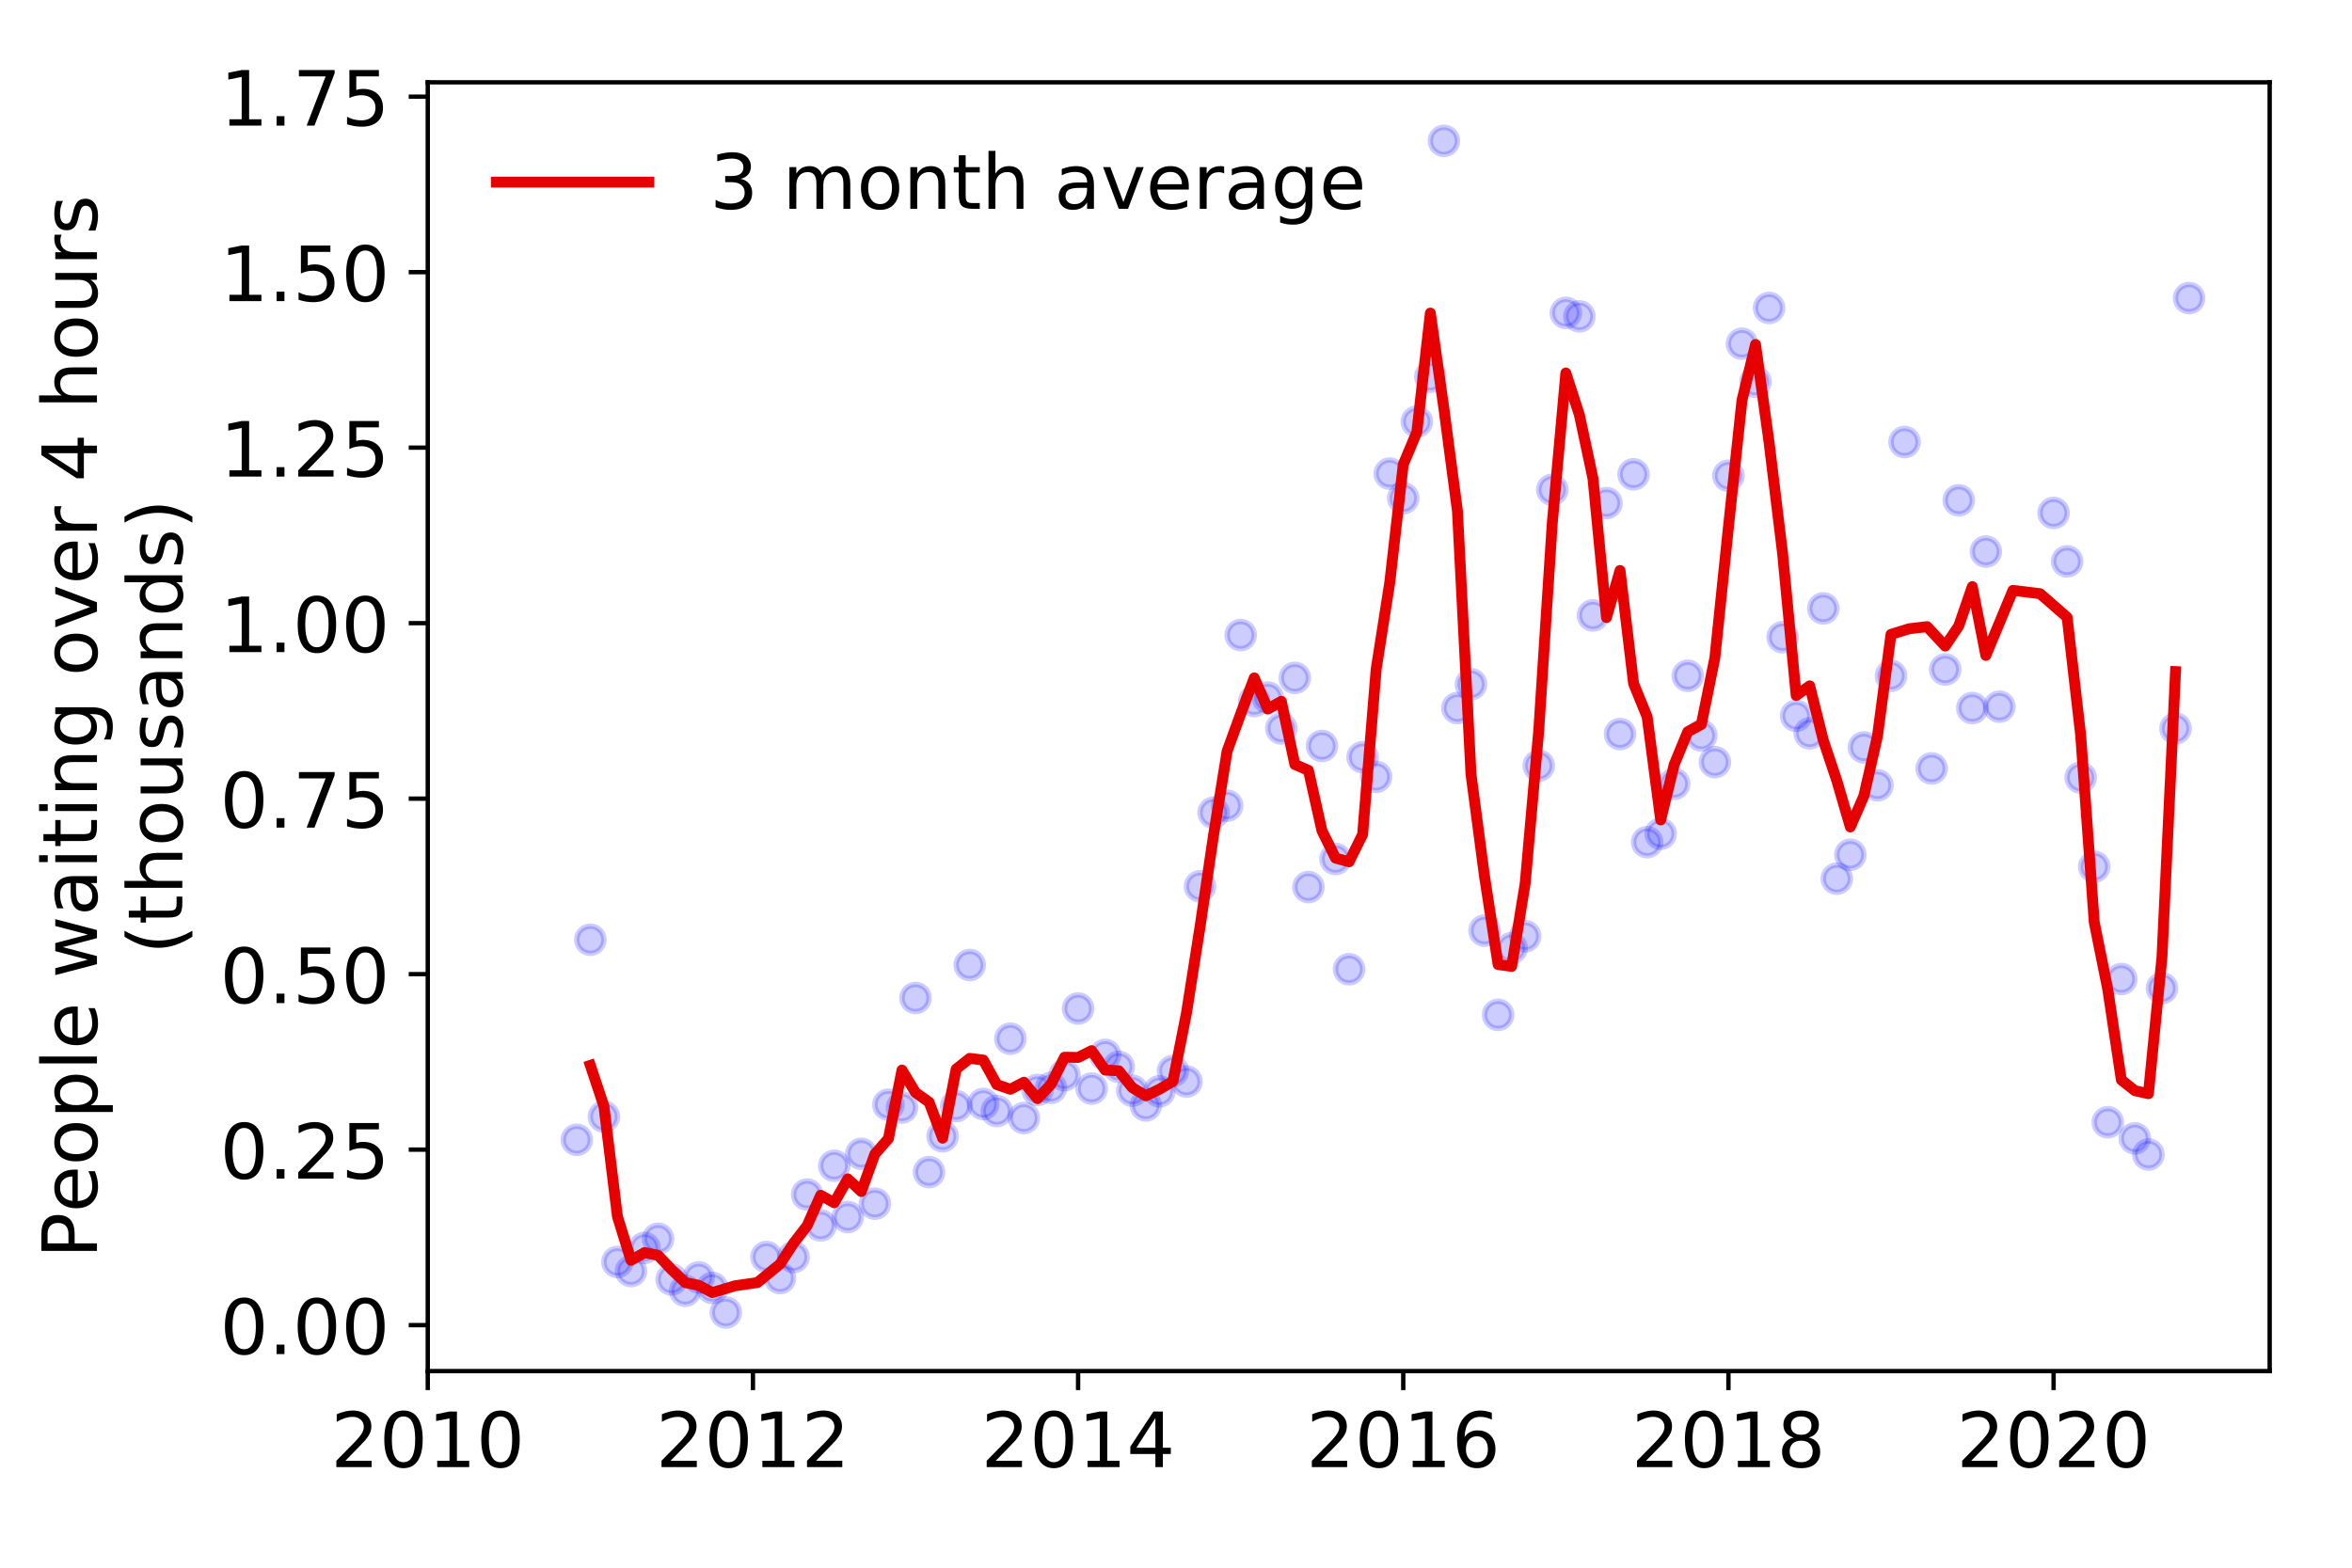 <?xml version="1.0" encoding="utf-8" standalone="no"?>
<!DOCTYPE svg PUBLIC "-//W3C//DTD SVG 1.1//EN"
  "http://www.w3.org/Graphics/SVG/1.1/DTD/svg11.dtd">
<!-- Created with matplotlib (https://matplotlib.org/) -->
<svg height="288pt" version="1.1" viewBox="0 0 432 288" width="432pt" xmlns="http://www.w3.org/2000/svg" xmlns:xlink="http://www.w3.org/1999/xlink">
 <defs>
  <style type="text/css">
*{stroke-linecap:butt;stroke-linejoin:round;}
  </style>
 </defs>
 <g id="figure_1">
  <g id="patch_1">
   <path d="M 0 288 
L 432 288 
L 432 0 
L 0 0 
z
" style="fill:#ffffff;"/>
  </g>
  <g id="axes_1">
   <g id="patch_2">
    <path d="M 78.57 251.88 
L 416.88 251.88 
L 416.88 15.12 
L 78.57 15.12 
z
" style="fill:#ffffff;"/>
   </g>
   <g id="matplotlib.axis_1">
    <g id="xtick_1">
     <g id="line2d_1">
      <defs>
       <path d="M 0 0 
L 0 3.5 
" id="md97cb6e4c5" style="stroke:#000000;stroke-width:0.8;"/>
      </defs>
      <g>
       <use style="stroke:#000000;stroke-width:0.8;" x="78.57" xlink:href="#md97cb6e4c5" y="251.88"/>
      </g>
     </g>
     <g id="text_1">
      <!-- 2010 -->
      <defs>
       <path d="M 19.188 8.297 
L 53.609 8.297 
L 53.609 0 
L 7.328 0 
L 7.328 8.297 
Q 12.938 14.109 22.625 23.891 
Q 32.328 33.688 34.812 36.531 
Q 39.547 41.844 41.422 45.531 
Q 43.312 49.219 43.312 52.781 
Q 43.312 58.594 39.234 62.25 
Q 35.156 65.922 28.609 65.922 
Q 23.969 65.922 18.812 64.312 
Q 13.672 62.703 7.812 59.422 
L 7.812 69.391 
Q 13.766 71.781 18.938 73 
Q 24.125 74.219 28.422 74.219 
Q 39.75 74.219 46.484 68.547 
Q 53.219 62.891 53.219 53.422 
Q 53.219 48.922 51.531 44.891 
Q 49.859 40.875 45.406 35.406 
Q 44.188 33.984 37.641 27.219 
Q 31.109 20.453 19.188 8.297 
z
" id="DejaVuSans-50"/>
       <path d="M 31.781 66.406 
Q 24.172 66.406 20.328 58.906 
Q 16.5 51.422 16.5 36.375 
Q 16.5 21.391 20.328 13.891 
Q 24.172 6.391 31.781 6.391 
Q 39.453 6.391 43.281 13.891 
Q 47.125 21.391 47.125 36.375 
Q 47.125 51.422 43.281 58.906 
Q 39.453 66.406 31.781 66.406 
z
M 31.781 74.219 
Q 44.047 74.219 50.516 64.516 
Q 56.984 54.828 56.984 36.375 
Q 56.984 17.969 50.516 8.266 
Q 44.047 -1.422 31.781 -1.422 
Q 19.531 -1.422 13.062 8.266 
Q 6.594 17.969 6.594 36.375 
Q 6.594 54.828 13.062 64.516 
Q 19.531 74.219 31.781 74.219 
z
" id="DejaVuSans-48"/>
       <path d="M 12.406 8.297 
L 28.516 8.297 
L 28.516 63.922 
L 10.984 60.406 
L 10.984 69.391 
L 28.422 72.906 
L 38.281 72.906 
L 38.281 8.297 
L 54.391 8.297 
L 54.391 0 
L 12.406 0 
z
" id="DejaVuSans-49"/>
      </defs>
      <g transform="translate(60.755 269.518)scale(0.14 -0.14)">
       <use xlink:href="#DejaVuSans-50"/>
       <use x="63.623" xlink:href="#DejaVuSans-48"/>
       <use x="127.246" xlink:href="#DejaVuSans-49"/>
       <use x="190.869" xlink:href="#DejaVuSans-48"/>
      </g>
     </g>
    </g>
    <g id="xtick_2">
     <g id="line2d_2">
      <g>
       <use style="stroke:#000000;stroke-width:0.8;" x="138.294" xlink:href="#md97cb6e4c5" y="251.88"/>
      </g>
     </g>
     <g id="text_2">
      <!-- 2012 -->
      <g transform="translate(120.479 269.518)scale(0.14 -0.14)">
       <use xlink:href="#DejaVuSans-50"/>
       <use x="63.623" xlink:href="#DejaVuSans-48"/>
       <use x="127.246" xlink:href="#DejaVuSans-49"/>
       <use x="190.869" xlink:href="#DejaVuSans-50"/>
      </g>
     </g>
    </g>
    <g id="xtick_3">
     <g id="line2d_3">
      <g>
       <use style="stroke:#000000;stroke-width:0.8;" x="198.017" xlink:href="#md97cb6e4c5" y="251.88"/>
      </g>
     </g>
     <g id="text_3">
      <!-- 2014 -->
      <defs>
       <path d="M 37.797 64.312 
L 12.891 25.391 
L 37.797 25.391 
z
M 35.203 72.906 
L 47.609 72.906 
L 47.609 25.391 
L 58.016 25.391 
L 58.016 17.188 
L 47.609 17.188 
L 47.609 0 
L 37.797 0 
L 37.797 17.188 
L 4.891 17.188 
L 4.891 26.703 
z
" id="DejaVuSans-52"/>
      </defs>
      <g transform="translate(180.202 269.518)scale(0.14 -0.14)">
       <use xlink:href="#DejaVuSans-50"/>
       <use x="63.623" xlink:href="#DejaVuSans-48"/>
       <use x="127.246" xlink:href="#DejaVuSans-49"/>
       <use x="190.869" xlink:href="#DejaVuSans-52"/>
      </g>
     </g>
    </g>
    <g id="xtick_4">
     <g id="line2d_4">
      <g>
       <use style="stroke:#000000;stroke-width:0.8;" x="257.741" xlink:href="#md97cb6e4c5" y="251.88"/>
      </g>
     </g>
     <g id="text_4">
      <!-- 2016 -->
      <defs>
       <path d="M 33.016 40.375 
Q 26.375 40.375 22.484 35.828 
Q 18.609 31.297 18.609 23.391 
Q 18.609 15.531 22.484 10.953 
Q 26.375 6.391 33.016 6.391 
Q 39.656 6.391 43.531 10.953 
Q 47.406 15.531 47.406 23.391 
Q 47.406 31.297 43.531 35.828 
Q 39.656 40.375 33.016 40.375 
z
M 52.594 71.297 
L 52.594 62.312 
Q 48.875 64.062 45.094 64.984 
Q 41.312 65.922 37.594 65.922 
Q 27.828 65.922 22.672 59.328 
Q 17.531 52.734 16.797 39.406 
Q 19.672 43.656 24.016 45.922 
Q 28.375 48.188 33.594 48.188 
Q 44.578 48.188 50.953 41.516 
Q 57.328 34.859 57.328 23.391 
Q 57.328 12.156 50.688 5.359 
Q 44.047 -1.422 33.016 -1.422 
Q 20.359 -1.422 13.672 8.266 
Q 6.984 17.969 6.984 36.375 
Q 6.984 53.656 15.188 63.938 
Q 23.391 74.219 37.203 74.219 
Q 40.922 74.219 44.703 73.484 
Q 48.484 72.75 52.594 71.297 
z
" id="DejaVuSans-54"/>
      </defs>
      <g transform="translate(239.926 269.518)scale(0.14 -0.14)">
       <use xlink:href="#DejaVuSans-50"/>
       <use x="63.623" xlink:href="#DejaVuSans-48"/>
       <use x="127.246" xlink:href="#DejaVuSans-49"/>
       <use x="190.869" xlink:href="#DejaVuSans-54"/>
      </g>
     </g>
    </g>
    <g id="xtick_5">
     <g id="line2d_5">
      <g>
       <use style="stroke:#000000;stroke-width:0.8;" x="317.465" xlink:href="#md97cb6e4c5" y="251.88"/>
      </g>
     </g>
     <g id="text_5">
      <!-- 2018 -->
      <defs>
       <path d="M 31.781 34.625 
Q 24.75 34.625 20.719 30.859 
Q 16.703 27.094 16.703 20.516 
Q 16.703 13.922 20.719 10.156 
Q 24.75 6.391 31.781 6.391 
Q 38.812 6.391 42.859 10.172 
Q 46.922 13.969 46.922 20.516 
Q 46.922 27.094 42.891 30.859 
Q 38.875 34.625 31.781 34.625 
z
M 21.922 38.812 
Q 15.578 40.375 12.031 44.719 
Q 8.5 49.078 8.5 55.328 
Q 8.5 64.062 14.719 69.141 
Q 20.953 74.219 31.781 74.219 
Q 42.672 74.219 48.875 69.141 
Q 55.078 64.062 55.078 55.328 
Q 55.078 49.078 51.531 44.719 
Q 48 40.375 41.703 38.812 
Q 48.828 37.156 52.797 32.312 
Q 56.781 27.484 56.781 20.516 
Q 56.781 9.906 50.312 4.234 
Q 43.844 -1.422 31.781 -1.422 
Q 19.734 -1.422 13.25 4.234 
Q 6.781 9.906 6.781 20.516 
Q 6.781 27.484 10.781 32.312 
Q 14.797 37.156 21.922 38.812 
z
M 18.312 54.391 
Q 18.312 48.734 21.844 45.562 
Q 25.391 42.391 31.781 42.391 
Q 38.141 42.391 41.719 45.562 
Q 45.312 48.734 45.312 54.391 
Q 45.312 60.062 41.719 63.234 
Q 38.141 66.406 31.781 66.406 
Q 25.391 66.406 21.844 63.234 
Q 18.312 60.062 18.312 54.391 
z
" id="DejaVuSans-56"/>
      </defs>
      <g transform="translate(299.65 269.518)scale(0.14 -0.14)">
       <use xlink:href="#DejaVuSans-50"/>
       <use x="63.623" xlink:href="#DejaVuSans-48"/>
       <use x="127.246" xlink:href="#DejaVuSans-49"/>
       <use x="190.869" xlink:href="#DejaVuSans-56"/>
      </g>
     </g>
    </g>
    <g id="xtick_6">
     <g id="line2d_6">
      <g>
       <use style="stroke:#000000;stroke-width:0.8;" x="377.189" xlink:href="#md97cb6e4c5" y="251.88"/>
      </g>
     </g>
     <g id="text_6">
      <!-- 2020 -->
      <g transform="translate(359.374 269.518)scale(0.14 -0.14)">
       <use xlink:href="#DejaVuSans-50"/>
       <use x="63.623" xlink:href="#DejaVuSans-48"/>
       <use x="127.246" xlink:href="#DejaVuSans-50"/>
       <use x="190.869" xlink:href="#DejaVuSans-48"/>
      </g>
     </g>
    </g>
   </g>
   <g id="matplotlib.axis_2">
    <g id="ytick_1">
     <g id="line2d_7">
      <defs>
       <path d="M 0 0 
L -3.5 0 
" id="m8f4e7c58df" style="stroke:#000000;stroke-width:0.8;"/>
      </defs>
      <g>
       <use style="stroke:#000000;stroke-width:0.8;" x="78.57" xlink:href="#m8f4e7c58df" y="243.439"/>
      </g>
     </g>
     <g id="text_7">
      <!-- 0.00 -->
      <defs>
       <path d="M 10.688 12.406 
L 21 12.406 
L 21 0 
L 10.688 0 
z
" id="DejaVuSans-46"/>
      </defs>
      <g transform="translate(40.398 248.758)scale(0.14 -0.14)">
       <use xlink:href="#DejaVuSans-48"/>
       <use x="63.623" xlink:href="#DejaVuSans-46"/>
       <use x="95.41" xlink:href="#DejaVuSans-48"/>
       <use x="159.033" xlink:href="#DejaVuSans-48"/>
      </g>
     </g>
    </g>
    <g id="ytick_2">
     <g id="line2d_8">
      <g>
       <use style="stroke:#000000;stroke-width:0.8;" x="78.57" xlink:href="#m8f4e7c58df" y="211.199"/>
      </g>
     </g>
     <g id="text_8">
      <!-- 0.25 -->
      <defs>
       <path d="M 10.797 72.906 
L 49.516 72.906 
L 49.516 64.594 
L 19.828 64.594 
L 19.828 46.734 
Q 21.969 47.469 24.109 47.828 
Q 26.266 48.188 28.422 48.188 
Q 40.625 48.188 47.75 41.5 
Q 54.891 34.812 54.891 23.391 
Q 54.891 11.625 47.562 5.094 
Q 40.234 -1.422 26.906 -1.422 
Q 22.312 -1.422 17.547 -0.641 
Q 12.797 0.141 7.719 1.703 
L 7.719 11.625 
Q 12.109 9.234 16.797 8.062 
Q 21.484 6.891 26.703 6.891 
Q 35.156 6.891 40.078 11.328 
Q 45.016 15.766 45.016 23.391 
Q 45.016 31 40.078 35.438 
Q 35.156 39.891 26.703 39.891 
Q 22.75 39.891 18.812 39.016 
Q 14.891 38.141 10.797 36.281 
z
" id="DejaVuSans-53"/>
      </defs>
      <g transform="translate(40.398 216.518)scale(0.14 -0.14)">
       <use xlink:href="#DejaVuSans-48"/>
       <use x="63.623" xlink:href="#DejaVuSans-46"/>
       <use x="95.41" xlink:href="#DejaVuSans-50"/>
       <use x="159.033" xlink:href="#DejaVuSans-53"/>
      </g>
     </g>
    </g>
    <g id="ytick_3">
     <g id="line2d_9">
      <g>
       <use style="stroke:#000000;stroke-width:0.8;" x="78.57" xlink:href="#m8f4e7c58df" y="178.959"/>
      </g>
     </g>
     <g id="text_9">
      <!-- 0.50 -->
      <g transform="translate(40.398 184.278)scale(0.14 -0.14)">
       <use xlink:href="#DejaVuSans-48"/>
       <use x="63.623" xlink:href="#DejaVuSans-46"/>
       <use x="95.41" xlink:href="#DejaVuSans-53"/>
       <use x="159.033" xlink:href="#DejaVuSans-48"/>
      </g>
     </g>
    </g>
    <g id="ytick_4">
     <g id="line2d_10">
      <g>
       <use style="stroke:#000000;stroke-width:0.8;" x="78.57" xlink:href="#m8f4e7c58df" y="146.719"/>
      </g>
     </g>
     <g id="text_10">
      <!-- 0.75 -->
      <defs>
       <path d="M 8.203 72.906 
L 55.078 72.906 
L 55.078 68.703 
L 28.609 0 
L 18.312 0 
L 43.219 64.594 
L 8.203 64.594 
z
" id="DejaVuSans-55"/>
      </defs>
      <g transform="translate(40.398 152.037)scale(0.14 -0.14)">
       <use xlink:href="#DejaVuSans-48"/>
       <use x="63.623" xlink:href="#DejaVuSans-46"/>
       <use x="95.41" xlink:href="#DejaVuSans-55"/>
       <use x="159.033" xlink:href="#DejaVuSans-53"/>
      </g>
     </g>
    </g>
    <g id="ytick_5">
     <g id="line2d_11">
      <g>
       <use style="stroke:#000000;stroke-width:0.8;" x="78.57" xlink:href="#m8f4e7c58df" y="114.478"/>
      </g>
     </g>
     <g id="text_11">
      <!-- 1.00 -->
      <g transform="translate(40.398 119.797)scale(0.14 -0.14)">
       <use xlink:href="#DejaVuSans-49"/>
       <use x="63.623" xlink:href="#DejaVuSans-46"/>
       <use x="95.41" xlink:href="#DejaVuSans-48"/>
       <use x="159.033" xlink:href="#DejaVuSans-48"/>
      </g>
     </g>
    </g>
    <g id="ytick_6">
     <g id="line2d_12">
      <g>
       <use style="stroke:#000000;stroke-width:0.8;" x="78.57" xlink:href="#m8f4e7c58df" y="82.238"/>
      </g>
     </g>
     <g id="text_12">
      <!-- 1.25 -->
      <g transform="translate(40.398 87.557)scale(0.14 -0.14)">
       <use xlink:href="#DejaVuSans-49"/>
       <use x="63.623" xlink:href="#DejaVuSans-46"/>
       <use x="95.41" xlink:href="#DejaVuSans-50"/>
       <use x="159.033" xlink:href="#DejaVuSans-53"/>
      </g>
     </g>
    </g>
    <g id="ytick_7">
     <g id="line2d_13">
      <g>
       <use style="stroke:#000000;stroke-width:0.8;" x="78.57" xlink:href="#m8f4e7c58df" y="49.998"/>
      </g>
     </g>
     <g id="text_13">
      <!-- 1.50 -->
      <g transform="translate(40.398 55.316)scale(0.14 -0.14)">
       <use xlink:href="#DejaVuSans-49"/>
       <use x="63.623" xlink:href="#DejaVuSans-46"/>
       <use x="95.41" xlink:href="#DejaVuSans-53"/>
       <use x="159.033" xlink:href="#DejaVuSans-48"/>
      </g>
     </g>
    </g>
    <g id="ytick_8">
     <g id="line2d_14">
      <g>
       <use style="stroke:#000000;stroke-width:0.8;" x="78.57" xlink:href="#m8f4e7c58df" y="17.757"/>
      </g>
     </g>
     <g id="text_14">
      <!-- 1.75 -->
      <g transform="translate(40.398 23.076)scale(0.14 -0.14)">
       <use xlink:href="#DejaVuSans-49"/>
       <use x="63.623" xlink:href="#DejaVuSans-46"/>
       <use x="95.41" xlink:href="#DejaVuSans-55"/>
       <use x="159.033" xlink:href="#DejaVuSans-53"/>
      </g>
     </g>
    </g>
    <g id="text_15">
     <!-- People waiting over 4 hours -->
     <defs>
      <path d="M 19.672 64.797 
L 19.672 37.406 
L 32.078 37.406 
Q 38.969 37.406 42.719 40.969 
Q 46.484 44.531 46.484 51.125 
Q 46.484 57.672 42.719 61.234 
Q 38.969 64.797 32.078 64.797 
z
M 9.812 72.906 
L 32.078 72.906 
Q 44.344 72.906 50.609 67.359 
Q 56.891 61.812 56.891 51.125 
Q 56.891 40.328 50.609 34.812 
Q 44.344 29.297 32.078 29.297 
L 19.672 29.297 
L 19.672 0 
L 9.812 0 
z
" id="DejaVuSans-80"/>
      <path d="M 56.203 29.594 
L 56.203 25.203 
L 14.891 25.203 
Q 15.484 15.922 20.484 11.062 
Q 25.484 6.203 34.422 6.203 
Q 39.594 6.203 44.453 7.469 
Q 49.312 8.734 54.109 11.281 
L 54.109 2.781 
Q 49.266 0.734 44.188 -0.344 
Q 39.109 -1.422 33.891 -1.422 
Q 20.797 -1.422 13.156 6.188 
Q 5.516 13.812 5.516 26.812 
Q 5.516 40.234 12.766 48.109 
Q 20.016 56 32.328 56 
Q 43.359 56 49.781 48.891 
Q 56.203 41.797 56.203 29.594 
z
M 47.219 32.234 
Q 47.125 39.594 43.094 43.984 
Q 39.062 48.391 32.422 48.391 
Q 24.906 48.391 20.391 44.141 
Q 15.875 39.891 15.188 32.172 
z
" id="DejaVuSans-101"/>
      <path d="M 30.609 48.391 
Q 23.391 48.391 19.188 42.75 
Q 14.984 37.109 14.984 27.297 
Q 14.984 17.484 19.156 11.844 
Q 23.344 6.203 30.609 6.203 
Q 37.797 6.203 41.984 11.859 
Q 46.188 17.531 46.188 27.297 
Q 46.188 37.016 41.984 42.703 
Q 37.797 48.391 30.609 48.391 
z
M 30.609 56 
Q 42.328 56 49.016 48.375 
Q 55.719 40.766 55.719 27.297 
Q 55.719 13.875 49.016 6.219 
Q 42.328 -1.422 30.609 -1.422 
Q 18.844 -1.422 12.172 6.219 
Q 5.516 13.875 5.516 27.297 
Q 5.516 40.766 12.172 48.375 
Q 18.844 56 30.609 56 
z
" id="DejaVuSans-111"/>
      <path d="M 18.109 8.203 
L 18.109 -20.797 
L 9.078 -20.797 
L 9.078 54.688 
L 18.109 54.688 
L 18.109 46.391 
Q 20.953 51.266 25.266 53.625 
Q 29.594 56 35.594 56 
Q 45.562 56 51.781 48.094 
Q 58.016 40.188 58.016 27.297 
Q 58.016 14.406 51.781 6.484 
Q 45.562 -1.422 35.594 -1.422 
Q 29.594 -1.422 25.266 0.953 
Q 20.953 3.328 18.109 8.203 
z
M 48.688 27.297 
Q 48.688 37.203 44.609 42.844 
Q 40.531 48.484 33.406 48.484 
Q 26.266 48.484 22.188 42.844 
Q 18.109 37.203 18.109 27.297 
Q 18.109 17.391 22.188 11.75 
Q 26.266 6.109 33.406 6.109 
Q 40.531 6.109 44.609 11.75 
Q 48.688 17.391 48.688 27.297 
z
" id="DejaVuSans-112"/>
      <path d="M 9.422 75.984 
L 18.406 75.984 
L 18.406 0 
L 9.422 0 
z
" id="DejaVuSans-108"/>
      <path id="DejaVuSans-32"/>
      <path d="M 4.203 54.688 
L 13.188 54.688 
L 24.422 12.016 
L 35.594 54.688 
L 46.188 54.688 
L 57.422 12.016 
L 68.609 54.688 
L 77.594 54.688 
L 63.281 0 
L 52.688 0 
L 40.922 44.828 
L 29.109 0 
L 18.5 0 
z
" id="DejaVuSans-119"/>
      <path d="M 34.281 27.484 
Q 23.391 27.484 19.188 25 
Q 14.984 22.516 14.984 16.5 
Q 14.984 11.719 18.141 8.906 
Q 21.297 6.109 26.703 6.109 
Q 34.188 6.109 38.703 11.406 
Q 43.219 16.703 43.219 25.484 
L 43.219 27.484 
z
M 52.203 31.203 
L 52.203 0 
L 43.219 0 
L 43.219 8.297 
Q 40.141 3.328 35.547 0.953 
Q 30.953 -1.422 24.312 -1.422 
Q 15.922 -1.422 10.953 3.297 
Q 6 8.016 6 15.922 
Q 6 25.141 12.172 29.828 
Q 18.359 34.516 30.609 34.516 
L 43.219 34.516 
L 43.219 35.406 
Q 43.219 41.609 39.141 45 
Q 35.062 48.391 27.688 48.391 
Q 23 48.391 18.547 47.266 
Q 14.109 46.141 10.016 43.891 
L 10.016 52.203 
Q 14.938 54.109 19.578 55.047 
Q 24.219 56 28.609 56 
Q 40.484 56 46.344 49.844 
Q 52.203 43.703 52.203 31.203 
z
" id="DejaVuSans-97"/>
      <path d="M 9.422 54.688 
L 18.406 54.688 
L 18.406 0 
L 9.422 0 
z
M 9.422 75.984 
L 18.406 75.984 
L 18.406 64.594 
L 9.422 64.594 
z
" id="DejaVuSans-105"/>
      <path d="M 18.312 70.219 
L 18.312 54.688 
L 36.812 54.688 
L 36.812 47.703 
L 18.312 47.703 
L 18.312 18.016 
Q 18.312 11.328 20.141 9.422 
Q 21.969 7.516 27.594 7.516 
L 36.812 7.516 
L 36.812 0 
L 27.594 0 
Q 17.188 0 13.234 3.875 
Q 9.281 7.766 9.281 18.016 
L 9.281 47.703 
L 2.688 47.703 
L 2.688 54.688 
L 9.281 54.688 
L 9.281 70.219 
z
" id="DejaVuSans-116"/>
      <path d="M 54.891 33.016 
L 54.891 0 
L 45.906 0 
L 45.906 32.719 
Q 45.906 40.484 42.875 44.328 
Q 39.844 48.188 33.797 48.188 
Q 26.516 48.188 22.312 43.547 
Q 18.109 38.922 18.109 30.906 
L 18.109 0 
L 9.078 0 
L 9.078 54.688 
L 18.109 54.688 
L 18.109 46.188 
Q 21.344 51.125 25.703 53.562 
Q 30.078 56 35.797 56 
Q 45.219 56 50.047 50.172 
Q 54.891 44.344 54.891 33.016 
z
" id="DejaVuSans-110"/>
      <path d="M 45.406 27.984 
Q 45.406 37.75 41.375 43.109 
Q 37.359 48.484 30.078 48.484 
Q 22.859 48.484 18.828 43.109 
Q 14.797 37.75 14.797 27.984 
Q 14.797 18.266 18.828 12.891 
Q 22.859 7.516 30.078 7.516 
Q 37.359 7.516 41.375 12.891 
Q 45.406 18.266 45.406 27.984 
z
M 54.391 6.781 
Q 54.391 -7.172 48.188 -13.984 
Q 42 -20.797 29.203 -20.797 
Q 24.469 -20.797 20.266 -20.094 
Q 16.062 -19.391 12.109 -17.922 
L 12.109 -9.188 
Q 16.062 -11.328 19.922 -12.344 
Q 23.781 -13.375 27.781 -13.375 
Q 36.625 -13.375 41.016 -8.766 
Q 45.406 -4.156 45.406 5.172 
L 45.406 9.625 
Q 42.625 4.781 38.281 2.391 
Q 33.938 0 27.875 0 
Q 17.828 0 11.672 7.656 
Q 5.516 15.328 5.516 27.984 
Q 5.516 40.672 11.672 48.328 
Q 17.828 56 27.875 56 
Q 33.938 56 38.281 53.609 
Q 42.625 51.219 45.406 46.391 
L 45.406 54.688 
L 54.391 54.688 
z
" id="DejaVuSans-103"/>
      <path d="M 2.984 54.688 
L 12.5 54.688 
L 29.594 8.797 
L 46.688 54.688 
L 56.203 54.688 
L 35.688 0 
L 23.484 0 
z
" id="DejaVuSans-118"/>
      <path d="M 41.109 46.297 
Q 39.594 47.172 37.812 47.578 
Q 36.031 48 33.891 48 
Q 26.266 48 22.188 43.047 
Q 18.109 38.094 18.109 28.812 
L 18.109 0 
L 9.078 0 
L 9.078 54.688 
L 18.109 54.688 
L 18.109 46.188 
Q 20.953 51.172 25.484 53.578 
Q 30.031 56 36.531 56 
Q 37.453 56 38.578 55.875 
Q 39.703 55.766 41.062 55.516 
z
" id="DejaVuSans-114"/>
      <path d="M 54.891 33.016 
L 54.891 0 
L 45.906 0 
L 45.906 32.719 
Q 45.906 40.484 42.875 44.328 
Q 39.844 48.188 33.797 48.188 
Q 26.516 48.188 22.312 43.547 
Q 18.109 38.922 18.109 30.906 
L 18.109 0 
L 9.078 0 
L 9.078 75.984 
L 18.109 75.984 
L 18.109 46.188 
Q 21.344 51.125 25.703 53.562 
Q 30.078 56 35.797 56 
Q 45.219 56 50.047 50.172 
Q 54.891 44.344 54.891 33.016 
z
" id="DejaVuSans-104"/>
      <path d="M 8.5 21.578 
L 8.5 54.688 
L 17.484 54.688 
L 17.484 21.922 
Q 17.484 14.156 20.5 10.266 
Q 23.531 6.391 29.594 6.391 
Q 36.859 6.391 41.078 11.031 
Q 45.312 15.672 45.312 23.688 
L 45.312 54.688 
L 54.297 54.688 
L 54.297 0 
L 45.312 0 
L 45.312 8.406 
Q 42.047 3.422 37.719 1 
Q 33.406 -1.422 27.688 -1.422 
Q 18.266 -1.422 13.375 4.438 
Q 8.5 10.297 8.5 21.578 
z
M 31.109 56 
z
" id="DejaVuSans-117"/>
      <path d="M 44.281 53.078 
L 44.281 44.578 
Q 40.484 46.531 36.375 47.5 
Q 32.281 48.484 27.875 48.484 
Q 21.188 48.484 17.844 46.438 
Q 14.5 44.391 14.5 40.281 
Q 14.5 37.156 16.891 35.375 
Q 19.281 33.594 26.516 31.984 
L 29.594 31.297 
Q 39.156 29.25 43.188 25.516 
Q 47.219 21.781 47.219 15.094 
Q 47.219 7.469 41.188 3.016 
Q 35.156 -1.422 24.609 -1.422 
Q 20.219 -1.422 15.453 -0.562 
Q 10.688 0.297 5.422 2 
L 5.422 11.281 
Q 10.406 8.688 15.234 7.391 
Q 20.062 6.109 24.812 6.109 
Q 31.156 6.109 34.562 8.281 
Q 37.984 10.453 37.984 14.406 
Q 37.984 18.062 35.516 20.016 
Q 33.062 21.969 24.703 23.781 
L 21.578 24.516 
Q 13.234 26.266 9.516 29.906 
Q 5.812 33.547 5.812 39.891 
Q 5.812 47.609 11.281 51.797 
Q 16.75 56 26.812 56 
Q 31.781 56 36.172 55.266 
Q 40.578 54.547 44.281 53.078 
z
" id="DejaVuSans-115"/>
     </defs>
     <g transform="translate(17.81 231.175)rotate(-90)scale(0.14 -0.14)">
      <use xlink:href="#DejaVuSans-80"/>
      <use x="60.256" xlink:href="#DejaVuSans-101"/>
      <use x="121.779" xlink:href="#DejaVuSans-111"/>
      <use x="182.961" xlink:href="#DejaVuSans-112"/>
      <use x="246.438" xlink:href="#DejaVuSans-108"/>
      <use x="274.221" xlink:href="#DejaVuSans-101"/>
      <use x="335.744" xlink:href="#DejaVuSans-32"/>
      <use x="367.531" xlink:href="#DejaVuSans-119"/>
      <use x="449.318" xlink:href="#DejaVuSans-97"/>
      <use x="510.598" xlink:href="#DejaVuSans-105"/>
      <use x="538.381" xlink:href="#DejaVuSans-116"/>
      <use x="577.59" xlink:href="#DejaVuSans-105"/>
      <use x="605.373" xlink:href="#DejaVuSans-110"/>
      <use x="668.752" xlink:href="#DejaVuSans-103"/>
      <use x="732.229" xlink:href="#DejaVuSans-32"/>
      <use x="764.016" xlink:href="#DejaVuSans-111"/>
      <use x="825.197" xlink:href="#DejaVuSans-118"/>
      <use x="884.377" xlink:href="#DejaVuSans-101"/>
      <use x="945.9" xlink:href="#DejaVuSans-114"/>
      <use x="987.014" xlink:href="#DejaVuSans-32"/>
      <use x="1018.801" xlink:href="#DejaVuSans-52"/>
      <use x="1082.424" xlink:href="#DejaVuSans-32"/>
      <use x="1114.211" xlink:href="#DejaVuSans-104"/>
      <use x="1177.59" xlink:href="#DejaVuSans-111"/>
      <use x="1238.771" xlink:href="#DejaVuSans-117"/>
      <use x="1302.15" xlink:href="#DejaVuSans-114"/>
      <use x="1343.264" xlink:href="#DejaVuSans-115"/>
     </g>
     <!-- (thousands) -->
     <defs>
      <path d="M 31 75.875 
Q 24.469 64.656 21.281 53.656 
Q 18.109 42.672 18.109 31.391 
Q 18.109 20.125 21.312 9.062 
Q 24.516 -2 31 -13.188 
L 23.188 -13.188 
Q 15.875 -1.703 12.234 9.375 
Q 8.594 20.453 8.594 31.391 
Q 8.594 42.281 12.203 53.312 
Q 15.828 64.359 23.188 75.875 
z
" id="DejaVuSans-40"/>
      <path d="M 45.406 46.391 
L 45.406 75.984 
L 54.391 75.984 
L 54.391 0 
L 45.406 0 
L 45.406 8.203 
Q 42.578 3.328 38.25 0.953 
Q 33.938 -1.422 27.875 -1.422 
Q 17.969 -1.422 11.734 6.484 
Q 5.516 14.406 5.516 27.297 
Q 5.516 40.188 11.734 48.094 
Q 17.969 56 27.875 56 
Q 33.938 56 38.25 53.625 
Q 42.578 51.266 45.406 46.391 
z
M 14.797 27.297 
Q 14.797 17.391 18.875 11.75 
Q 22.953 6.109 30.078 6.109 
Q 37.203 6.109 41.297 11.75 
Q 45.406 17.391 45.406 27.297 
Q 45.406 37.203 41.297 42.844 
Q 37.203 48.484 30.078 48.484 
Q 22.953 48.484 18.875 42.844 
Q 14.797 37.203 14.797 27.297 
z
" id="DejaVuSans-100"/>
      <path d="M 8.016 75.875 
L 15.828 75.875 
Q 23.141 64.359 26.781 53.312 
Q 30.422 42.281 30.422 31.391 
Q 30.422 20.453 26.781 9.375 
Q 23.141 -1.703 15.828 -13.188 
L 8.016 -13.188 
Q 14.5 -2 17.703 9.062 
Q 20.906 20.125 20.906 31.391 
Q 20.906 42.672 17.703 53.656 
Q 14.5 64.656 8.016 75.875 
z
" id="DejaVuSans-41"/>
     </defs>
     <g transform="translate(33.487 175.325)rotate(-90)scale(0.14 -0.14)">
      <use xlink:href="#DejaVuSans-40"/>
      <use x="39.014" xlink:href="#DejaVuSans-116"/>
      <use x="78.223" xlink:href="#DejaVuSans-104"/>
      <use x="141.602" xlink:href="#DejaVuSans-111"/>
      <use x="202.783" xlink:href="#DejaVuSans-117"/>
      <use x="266.162" xlink:href="#DejaVuSans-115"/>
      <use x="318.262" xlink:href="#DejaVuSans-97"/>
      <use x="379.541" xlink:href="#DejaVuSans-110"/>
      <use x="442.92" xlink:href="#DejaVuSans-100"/>
      <use x="506.396" xlink:href="#DejaVuSans-115"/>
      <use x="558.496" xlink:href="#DejaVuSans-41"/>
     </g>
    </g>
   </g>
   <g id="line2d_15">
    <defs>
     <path d="M 0 2.5 
C 0.663 2.5 1.299 2.237 1.768 1.768 
C 2.237 1.299 2.5 0.663 2.5 0 
C 2.5 -0.663 2.237 -1.299 1.768 -1.768 
C 1.299 -2.237 0.663 -2.5 0 -2.5 
C -0.663 -2.5 -1.299 -2.237 -1.768 -1.768 
C -2.237 -1.299 -2.5 -0.663 -2.5 0 
C -2.5 0.663 -2.237 1.299 -1.768 1.768 
C -1.299 2.237 -0.663 2.5 0 2.5 
z
" id="mcc0899a276" style="stroke:#0000ff;stroke-opacity:0.2;"/>
    </defs>
    <g clip-path="url(#p7a0d025a0c)">
     <use style="fill:#0000ff;fill-opacity:0.2;stroke:#0000ff;stroke-opacity:0.2;" x="402.073" xlink:href="#mcc0899a276" y="54.769"/>
     <use style="fill:#0000ff;fill-opacity:0.2;stroke:#0000ff;stroke-opacity:0.2;" x="399.585" xlink:href="#mcc0899a276" y="133.822"/>
     <use style="fill:#0000ff;fill-opacity:0.2;stroke:#0000ff;stroke-opacity:0.2;" x="397.097" xlink:href="#mcc0899a276" y="181.538"/>
     <use style="fill:#0000ff;fill-opacity:0.2;stroke:#0000ff;stroke-opacity:0.2;" x="394.608" xlink:href="#mcc0899a276" y="212.102"/>
     <use style="fill:#0000ff;fill-opacity:0.2;stroke:#0000ff;stroke-opacity:0.2;" x="392.12" xlink:href="#mcc0899a276" y="209.136"/>
     <use style="fill:#0000ff;fill-opacity:0.2;stroke:#0000ff;stroke-opacity:0.2;" x="389.631" xlink:href="#mcc0899a276" y="179.862"/>
     <use style="fill:#0000ff;fill-opacity:0.2;stroke:#0000ff;stroke-opacity:0.2;" x="387.143" xlink:href="#mcc0899a276" y="206.17"/>
     <use style="fill:#0000ff;fill-opacity:0.2;stroke:#0000ff;stroke-opacity:0.2;" x="384.654" xlink:href="#mcc0899a276" y="159.228"/>
     <use style="fill:#0000ff;fill-opacity:0.2;stroke:#0000ff;stroke-opacity:0.2;" x="382.166" xlink:href="#mcc0899a276" y="142.85"/>
     <use style="fill:#0000ff;fill-opacity:0.2;stroke:#0000ff;stroke-opacity:0.2;" x="379.677" xlink:href="#mcc0899a276" y="103.13"/>
     <use style="fill:#0000ff;fill-opacity:0.2;stroke:#0000ff;stroke-opacity:0.2;" x="377.189" xlink:href="#mcc0899a276" y="94.231"/>
     <use style="fill:#0000ff;fill-opacity:0.2;stroke:#0000ff;stroke-opacity:0.2;" x="367.235" xlink:href="#mcc0899a276" y="129.825"/>
     <use style="fill:#0000ff;fill-opacity:0.2;stroke:#0000ff;stroke-opacity:0.2;" x="364.746" xlink:href="#mcc0899a276" y="101.324"/>
     <use style="fill:#0000ff;fill-opacity:0.2;stroke:#0000ff;stroke-opacity:0.2;" x="362.258" xlink:href="#mcc0899a276" y="130.083"/>
     <use style="fill:#0000ff;fill-opacity:0.2;stroke:#0000ff;stroke-opacity:0.2;" x="359.769" xlink:href="#mcc0899a276" y="91.91"/>
     <use style="fill:#0000ff;fill-opacity:0.2;stroke:#0000ff;stroke-opacity:0.2;" x="357.281" xlink:href="#mcc0899a276" y="122.99"/>
     <use style="fill:#0000ff;fill-opacity:0.2;stroke:#0000ff;stroke-opacity:0.2;" x="354.792" xlink:href="#mcc0899a276" y="141.173"/>
     <use style="fill:#0000ff;fill-opacity:0.2;stroke:#0000ff;stroke-opacity:0.2;" x="349.815" xlink:href="#mcc0899a276" y="81.206"/>
     <use style="fill:#0000ff;fill-opacity:0.2;stroke:#0000ff;stroke-opacity:0.2;" x="347.327" xlink:href="#mcc0899a276" y="124.15"/>
     <use style="fill:#0000ff;fill-opacity:0.2;stroke:#0000ff;stroke-opacity:0.2;" x="344.838" xlink:href="#mcc0899a276" y="144.268"/>
     <use style="fill:#0000ff;fill-opacity:0.2;stroke:#0000ff;stroke-opacity:0.2;" x="342.35" xlink:href="#mcc0899a276" y="137.304"/>
     <use style="fill:#0000ff;fill-opacity:0.2;stroke:#0000ff;stroke-opacity:0.2;" x="339.861" xlink:href="#mcc0899a276" y="157.035"/>
     <use style="fill:#0000ff;fill-opacity:0.2;stroke:#0000ff;stroke-opacity:0.2;" x="337.373" xlink:href="#mcc0899a276" y="161.42"/>
     <use style="fill:#0000ff;fill-opacity:0.2;stroke:#0000ff;stroke-opacity:0.2;" x="334.884" xlink:href="#mcc0899a276" y="111.77"/>
     <use style="fill:#0000ff;fill-opacity:0.2;stroke:#0000ff;stroke-opacity:0.2;" x="332.396" xlink:href="#mcc0899a276" y="134.725"/>
     <use style="fill:#0000ff;fill-opacity:0.2;stroke:#0000ff;stroke-opacity:0.2;" x="329.907" xlink:href="#mcc0899a276" y="131.501"/>
     <use style="fill:#0000ff;fill-opacity:0.2;stroke:#0000ff;stroke-opacity:0.2;" x="327.419" xlink:href="#mcc0899a276" y="117.057"/>
     <use style="fill:#0000ff;fill-opacity:0.2;stroke:#0000ff;stroke-opacity:0.2;" x="324.93" xlink:href="#mcc0899a276" y="56.575"/>
     <use style="fill:#0000ff;fill-opacity:0.2;stroke:#0000ff;stroke-opacity:0.2;" x="322.442" xlink:href="#mcc0899a276" y="70.116"/>
     <use style="fill:#0000ff;fill-opacity:0.2;stroke:#0000ff;stroke-opacity:0.2;" x="319.953" xlink:href="#mcc0899a276" y="63.152"/>
     <use style="fill:#0000ff;fill-opacity:0.2;stroke:#0000ff;stroke-opacity:0.2;" x="317.465" xlink:href="#mcc0899a276" y="87.396"/>
     <use style="fill:#0000ff;fill-opacity:0.2;stroke:#0000ff;stroke-opacity:0.2;" x="314.976" xlink:href="#mcc0899a276" y="140.013"/>
     <use style="fill:#0000ff;fill-opacity:0.2;stroke:#0000ff;stroke-opacity:0.2;" x="312.488" xlink:href="#mcc0899a276" y="135.112"/>
     <use style="fill:#0000ff;fill-opacity:0.2;stroke:#0000ff;stroke-opacity:0.2;" x="309.999" xlink:href="#mcc0899a276" y="124.15"/>
     <use style="fill:#0000ff;fill-opacity:0.2;stroke:#0000ff;stroke-opacity:0.2;" x="307.511" xlink:href="#mcc0899a276" y="144.01"/>
     <use style="fill:#0000ff;fill-opacity:0.2;stroke:#0000ff;stroke-opacity:0.2;" x="305.022" xlink:href="#mcc0899a276" y="153.167"/>
     <use style="fill:#0000ff;fill-opacity:0.2;stroke:#0000ff;stroke-opacity:0.2;" x="302.534" xlink:href="#mcc0899a276" y="154.714"/>
     <use style="fill:#0000ff;fill-opacity:0.2;stroke:#0000ff;stroke-opacity:0.2;" x="300.045" xlink:href="#mcc0899a276" y="87.138"/>
     <use style="fill:#0000ff;fill-opacity:0.2;stroke:#0000ff;stroke-opacity:0.2;" x="297.557" xlink:href="#mcc0899a276" y="134.854"/>
     <use style="fill:#0000ff;fill-opacity:0.2;stroke:#0000ff;stroke-opacity:0.2;" x="295.068" xlink:href="#mcc0899a276" y="92.426"/>
     <use style="fill:#0000ff;fill-opacity:0.2;stroke:#0000ff;stroke-opacity:0.2;" x="292.58" xlink:href="#mcc0899a276" y="113.06"/>
     <use style="fill:#0000ff;fill-opacity:0.2;stroke:#0000ff;stroke-opacity:0.2;" x="290.092" xlink:href="#mcc0899a276" y="58.122"/>
     <use style="fill:#0000ff;fill-opacity:0.2;stroke:#0000ff;stroke-opacity:0.2;" x="287.603" xlink:href="#mcc0899a276" y="57.477"/>
     <use style="fill:#0000ff;fill-opacity:0.2;stroke:#0000ff;stroke-opacity:0.2;" x="285.115" xlink:href="#mcc0899a276" y="89.976"/>
     <use style="fill:#0000ff;fill-opacity:0.2;stroke:#0000ff;stroke-opacity:0.2;" x="282.626" xlink:href="#mcc0899a276" y="140.657"/>
     <use style="fill:#0000ff;fill-opacity:0.2;stroke:#0000ff;stroke-opacity:0.2;" x="280.138" xlink:href="#mcc0899a276" y="171.995"/>
     <use style="fill:#0000ff;fill-opacity:0.2;stroke:#0000ff;stroke-opacity:0.2;" x="277.649" xlink:href="#mcc0899a276" y="174.187"/>
     <use style="fill:#0000ff;fill-opacity:0.2;stroke:#0000ff;stroke-opacity:0.2;" x="275.161" xlink:href="#mcc0899a276" y="186.439"/>
     <use style="fill:#0000ff;fill-opacity:0.2;stroke:#0000ff;stroke-opacity:0.2;" x="272.672" xlink:href="#mcc0899a276" y="170.963"/>
     <use style="fill:#0000ff;fill-opacity:0.2;stroke:#0000ff;stroke-opacity:0.2;" x="270.184" xlink:href="#mcc0899a276" y="125.698"/>
     <use style="fill:#0000ff;fill-opacity:0.2;stroke:#0000ff;stroke-opacity:0.2;" x="267.695" xlink:href="#mcc0899a276" y="130.083"/>
     <use style="fill:#0000ff;fill-opacity:0.2;stroke:#0000ff;stroke-opacity:0.2;" x="265.207" xlink:href="#mcc0899a276" y="25.882"/>
     <use style="fill:#0000ff;fill-opacity:0.2;stroke:#0000ff;stroke-opacity:0.2;" x="262.718" xlink:href="#mcc0899a276" y="69.213"/>
     <use style="fill:#0000ff;fill-opacity:0.2;stroke:#0000ff;stroke-opacity:0.2;" x="260.23" xlink:href="#mcc0899a276" y="77.466"/>
     <use style="fill:#0000ff;fill-opacity:0.2;stroke:#0000ff;stroke-opacity:0.2;" x="257.741" xlink:href="#mcc0899a276" y="91.523"/>
     <use style="fill:#0000ff;fill-opacity:0.2;stroke:#0000ff;stroke-opacity:0.2;" x="255.253" xlink:href="#mcc0899a276" y="87.009"/>
     <use style="fill:#0000ff;fill-opacity:0.2;stroke:#0000ff;stroke-opacity:0.2;" x="252.764" xlink:href="#mcc0899a276" y="142.721"/>
     <use style="fill:#0000ff;fill-opacity:0.2;stroke:#0000ff;stroke-opacity:0.2;" x="250.276" xlink:href="#mcc0899a276" y="139.11"/>
     <use style="fill:#0000ff;fill-opacity:0.2;stroke:#0000ff;stroke-opacity:0.2;" x="247.787" xlink:href="#mcc0899a276" y="178.056"/>
     <use style="fill:#0000ff;fill-opacity:0.2;stroke:#0000ff;stroke-opacity:0.2;" x="245.299" xlink:href="#mcc0899a276" y="157.809"/>
     <use style="fill:#0000ff;fill-opacity:0.2;stroke:#0000ff;stroke-opacity:0.2;" x="242.81" xlink:href="#mcc0899a276" y="137.046"/>
     <use style="fill:#0000ff;fill-opacity:0.2;stroke:#0000ff;stroke-opacity:0.2;" x="240.322" xlink:href="#mcc0899a276" y="162.968"/>
     <use style="fill:#0000ff;fill-opacity:0.2;stroke:#0000ff;stroke-opacity:0.2;" x="237.833" xlink:href="#mcc0899a276" y="124.537"/>
     <use style="fill:#0000ff;fill-opacity:0.2;stroke:#0000ff;stroke-opacity:0.2;" x="235.345" xlink:href="#mcc0899a276" y="133.822"/>
     <use style="fill:#0000ff;fill-opacity:0.2;stroke:#0000ff;stroke-opacity:0.2;" x="232.856" xlink:href="#mcc0899a276" y="128.148"/>
     <use style="fill:#0000ff;fill-opacity:0.2;stroke:#0000ff;stroke-opacity:0.2;" x="230.368" xlink:href="#mcc0899a276" y="128.793"/>
     <use style="fill:#0000ff;fill-opacity:0.2;stroke:#0000ff;stroke-opacity:0.2;" x="227.879" xlink:href="#mcc0899a276" y="116.671"/>
     <use style="fill:#0000ff;fill-opacity:0.2;stroke:#0000ff;stroke-opacity:0.2;" x="225.391" xlink:href="#mcc0899a276" y="148.008"/>
     <use style="fill:#0000ff;fill-opacity:0.2;stroke:#0000ff;stroke-opacity:0.2;" x="222.902" xlink:href="#mcc0899a276" y="149.298"/>
     <use style="fill:#0000ff;fill-opacity:0.2;stroke:#0000ff;stroke-opacity:0.2;" x="220.414" xlink:href="#mcc0899a276" y="162.839"/>
     <use style="fill:#0000ff;fill-opacity:0.2;stroke:#0000ff;stroke-opacity:0.2;" x="217.925" xlink:href="#mcc0899a276" y="198.69"/>
     <use style="fill:#0000ff;fill-opacity:0.2;stroke:#0000ff;stroke-opacity:0.2;" x="215.437" xlink:href="#mcc0899a276" y="196.756"/>
     <use style="fill:#0000ff;fill-opacity:0.2;stroke:#0000ff;stroke-opacity:0.2;" x="212.948" xlink:href="#mcc0899a276" y="200.495"/>
     <use style="fill:#0000ff;fill-opacity:0.2;stroke:#0000ff;stroke-opacity:0.2;" x="210.46" xlink:href="#mcc0899a276" y="203.075"/>
     <use style="fill:#0000ff;fill-opacity:0.2;stroke:#0000ff;stroke-opacity:0.2;" x="207.971" xlink:href="#mcc0899a276" y="200.366"/>
     <use style="fill:#0000ff;fill-opacity:0.2;stroke:#0000ff;stroke-opacity:0.2;" x="205.483" xlink:href="#mcc0899a276" y="195.982"/>
     <use style="fill:#0000ff;fill-opacity:0.2;stroke:#0000ff;stroke-opacity:0.2;" x="202.994" xlink:href="#mcc0899a276" y="193.789"/>
     <use style="fill:#0000ff;fill-opacity:0.2;stroke:#0000ff;stroke-opacity:0.2;" x="200.506" xlink:href="#mcc0899a276" y="199.98"/>
     <use style="fill:#0000ff;fill-opacity:0.2;stroke:#0000ff;stroke-opacity:0.2;" x="198.017" xlink:href="#mcc0899a276" y="185.278"/>
     <use style="fill:#0000ff;fill-opacity:0.2;stroke:#0000ff;stroke-opacity:0.2;" x="195.529" xlink:href="#mcc0899a276" y="197.529"/>
     <use style="fill:#0000ff;fill-opacity:0.2;stroke:#0000ff;stroke-opacity:0.2;" x="193.04" xlink:href="#mcc0899a276" y="199.851"/>
     <use style="fill:#0000ff;fill-opacity:0.2;stroke:#0000ff;stroke-opacity:0.2;" x="190.552" xlink:href="#mcc0899a276" y="200.237"/>
     <use style="fill:#0000ff;fill-opacity:0.2;stroke:#0000ff;stroke-opacity:0.2;" x="188.063" xlink:href="#mcc0899a276" y="205.396"/>
     <use style="fill:#0000ff;fill-opacity:0.2;stroke:#0000ff;stroke-opacity:0.2;" x="185.575" xlink:href="#mcc0899a276" y="190.823"/>
     <use style="fill:#0000ff;fill-opacity:0.2;stroke:#0000ff;stroke-opacity:0.2;" x="183.087" xlink:href="#mcc0899a276" y="204.106"/>
     <use style="fill:#0000ff;fill-opacity:0.2;stroke:#0000ff;stroke-opacity:0.2;" x="180.598" xlink:href="#mcc0899a276" y="202.817"/>
     <use style="fill:#0000ff;fill-opacity:0.2;stroke:#0000ff;stroke-opacity:0.2;" x="178.11" xlink:href="#mcc0899a276" y="177.282"/>
     <use style="fill:#0000ff;fill-opacity:0.2;stroke:#0000ff;stroke-opacity:0.2;" x="175.621" xlink:href="#mcc0899a276" y="203.204"/>
     <use style="fill:#0000ff;fill-opacity:0.2;stroke:#0000ff;stroke-opacity:0.2;" x="173.133" xlink:href="#mcc0899a276" y="208.749"/>
     <use style="fill:#0000ff;fill-opacity:0.2;stroke:#0000ff;stroke-opacity:0.2;" x="170.644" xlink:href="#mcc0899a276" y="215.326"/>
     <use style="fill:#0000ff;fill-opacity:0.2;stroke:#0000ff;stroke-opacity:0.2;" x="168.156" xlink:href="#mcc0899a276" y="183.344"/>
     <use style="fill:#0000ff;fill-opacity:0.2;stroke:#0000ff;stroke-opacity:0.2;" x="165.667" xlink:href="#mcc0899a276" y="203.461"/>
     <use style="fill:#0000ff;fill-opacity:0.2;stroke:#0000ff;stroke-opacity:0.2;" x="163.179" xlink:href="#mcc0899a276" y="202.946"/>
     <use style="fill:#0000ff;fill-opacity:0.2;stroke:#0000ff;stroke-opacity:0.2;" x="160.69" xlink:href="#mcc0899a276" y="221.129"/>
     <use style="fill:#0000ff;fill-opacity:0.2;stroke:#0000ff;stroke-opacity:0.2;" x="158.202" xlink:href="#mcc0899a276" y="211.973"/>
     <use style="fill:#0000ff;fill-opacity:0.2;stroke:#0000ff;stroke-opacity:0.2;" x="155.713" xlink:href="#mcc0899a276" y="223.579"/>
     <use style="fill:#0000ff;fill-opacity:0.2;stroke:#0000ff;stroke-opacity:0.2;" x="153.225" xlink:href="#mcc0899a276" y="214.165"/>
     <use style="fill:#0000ff;fill-opacity:0.2;stroke:#0000ff;stroke-opacity:0.2;" x="150.736" xlink:href="#mcc0899a276" y="225.127"/>
     <use style="fill:#0000ff;fill-opacity:0.2;stroke:#0000ff;stroke-opacity:0.2;" x="148.248" xlink:href="#mcc0899a276" y="219.453"/>
     <use style="fill:#0000ff;fill-opacity:0.2;stroke:#0000ff;stroke-opacity:0.2;" x="145.759" xlink:href="#mcc0899a276" y="230.93"/>
     <use style="fill:#0000ff;fill-opacity:0.2;stroke:#0000ff;stroke-opacity:0.2;" x="143.271" xlink:href="#mcc0899a276" y="234.799"/>
     <use style="fill:#0000ff;fill-opacity:0.2;stroke:#0000ff;stroke-opacity:0.2;" x="140.782" xlink:href="#mcc0899a276" y="230.93"/>
     <use style="fill:#0000ff;fill-opacity:0.2;stroke:#0000ff;stroke-opacity:0.2;" x="133.317" xlink:href="#mcc0899a276" y="241.118"/>
     <use style="fill:#0000ff;fill-opacity:0.2;stroke:#0000ff;stroke-opacity:0.2;" x="130.828" xlink:href="#mcc0899a276" y="236.605"/>
     <use style="fill:#0000ff;fill-opacity:0.2;stroke:#0000ff;stroke-opacity:0.2;" x="128.34" xlink:href="#mcc0899a276" y="234.67"/>
     <use style="fill:#0000ff;fill-opacity:0.2;stroke:#0000ff;stroke-opacity:0.2;" x="125.851" xlink:href="#mcc0899a276" y="237.12"/>
     <use style="fill:#0000ff;fill-opacity:0.2;stroke:#0000ff;stroke-opacity:0.2;" x="123.363" xlink:href="#mcc0899a276" y="235.057"/>
     <use style="fill:#0000ff;fill-opacity:0.2;stroke:#0000ff;stroke-opacity:0.2;" x="120.874" xlink:href="#mcc0899a276" y="227.577"/>
     <use style="fill:#0000ff;fill-opacity:0.2;stroke:#0000ff;stroke-opacity:0.2;" x="118.386" xlink:href="#mcc0899a276" y="229.254"/>
     <use style="fill:#0000ff;fill-opacity:0.2;stroke:#0000ff;stroke-opacity:0.2;" x="115.897" xlink:href="#mcc0899a276" y="233.509"/>
     <use style="fill:#0000ff;fill-opacity:0.2;stroke:#0000ff;stroke-opacity:0.2;" x="113.409" xlink:href="#mcc0899a276" y="231.833"/>
     <use style="fill:#0000ff;fill-opacity:0.2;stroke:#0000ff;stroke-opacity:0.2;" x="110.92" xlink:href="#mcc0899a276" y="205.138"/>
     <use style="fill:#0000ff;fill-opacity:0.2;stroke:#0000ff;stroke-opacity:0.2;" x="108.432" xlink:href="#mcc0899a276" y="172.64"/>
     <use style="fill:#0000ff;fill-opacity:0.2;stroke:#0000ff;stroke-opacity:0.2;" x="105.943" xlink:href="#mcc0899a276" y="209.394"/>
    </g>
   </g>
   <g id="line2d_16">
    <path clip-path="url(#p7a0d025a0c)" d="M 399.585 123.377 
L 397.097 175.821 
L 394.608 200.925 
L 392.12 200.366 
L 389.631 198.389 
L 387.143 181.753 
L 384.654 169.416 
L 382.166 135.069 
L 379.677 113.404 
L 374.7 109.062 
L 369.723 108.46 
L 364.746 120.41 
L 362.258 107.772 
L 359.769 114.994 
L 357.281 118.691 
L 353.963 115.123 
L 350.645 115.51 
L 347.327 116.542 
L 344.838 135.241 
L 342.35 146.203 
L 339.861 151.92 
L 337.373 143.409 
L 334.884 135.972 
L 332.396 125.999 
L 329.907 127.761 
L 327.419 101.711 
L 324.93 81.249 
L 322.442 63.281 
L 319.953 73.555 
L 317.465 96.854 
L 314.976 120.84 
L 312.488 133.092 
L 309.999 134.424 
L 307.511 140.442 
L 305.022 150.63 
L 302.534 131.673 
L 300.045 125.569 
L 297.557 104.806 
L 295.068 113.447 
L 292.58 87.869 
L 290.092 76.22 
L 287.603 68.525 
L 285.115 96.037 
L 282.626 134.209 
L 280.138 162.28 
L 277.649 177.54 
L 275.161 177.196 
L 272.672 161.033 
L 270.184 142.248 
L 267.695 93.887 
L 265.207 75.059 
L 262.718 57.52 
L 260.23 79.401 
L 257.741 85.333 
L 255.253 107.084 
L 252.764 122.947 
L 250.276 153.296 
L 247.787 158.325 
L 245.299 157.637 
L 242.81 152.608 
L 240.322 141.517 
L 237.833 140.442 
L 235.345 128.836 
L 232.856 130.254 
L 230.368 124.537 
L 227.879 131.157 
L 225.391 137.992 
L 222.902 153.382 
L 220.414 170.275 
L 217.925 186.095 
L 215.437 198.647 
L 212.948 200.108 
L 210.46 201.312 
L 207.971 199.808 
L 205.483 196.713 
L 202.994 196.584 
L 200.506 193.016 
L 198.017 194.262 
L 195.529 194.219 
L 193.04 199.206 
L 190.552 201.828 
L 188.063 198.819 
L 185.575 200.108 
L 183.087 199.249 
L 180.598 194.735 
L 178.11 194.434 
L 175.621 196.412 
L 173.133 209.093 
L 170.644 202.473 
L 168.156 200.71 
L 165.667 196.584 
L 163.179 209.179 
L 160.69 212.016 
L 158.202 218.894 
L 155.713 216.573 
L 153.225 220.957 
L 150.736 219.582 
L 148.248 225.17 
L 145.759 228.394 
L 143.271 232.22 
L 139.123 235.616 
L 134.976 236.218 
L 130.828 237.464 
L 128.34 236.132 
L 125.851 235.616 
L 123.363 233.252 
L 120.874 230.629 
L 118.386 230.113 
L 115.897 231.532 
L 113.409 223.493 
L 110.92 203.204 
L 108.432 195.724 
" style="fill:none;stroke:#e60000;stroke-linecap:square;stroke-width:2;"/>
   </g>
   <g id="patch_3">
    <path d="M 78.57 251.88 
L 78.57 15.12 
" style="fill:none;stroke:#000000;stroke-linecap:square;stroke-linejoin:miter;stroke-width:0.8;"/>
   </g>
   <g id="patch_4">
    <path d="M 416.88 251.88 
L 416.88 15.12 
" style="fill:none;stroke:#000000;stroke-linecap:square;stroke-linejoin:miter;stroke-width:0.8;"/>
   </g>
   <g id="patch_5">
    <path d="M 78.57 251.88 
L 416.88 251.88 
" style="fill:none;stroke:#000000;stroke-linecap:square;stroke-linejoin:miter;stroke-width:0.8;"/>
   </g>
   <g id="patch_6">
    <path d="M 78.57 15.12 
L 416.88 15.12 
" style="fill:none;stroke:#000000;stroke-linecap:square;stroke-linejoin:miter;stroke-width:0.8;"/>
   </g>
   <g id="legend_1">
    <g id="line2d_17">
     <path d="M 91.17 33.458 
L 119.17 33.458 
" style="fill:none;stroke:#e60000;stroke-linecap:square;stroke-width:2;"/>
    </g>
    <g id="line2d_18"/>
    <g id="text_16">
     <!-- 3 month average -->
     <defs>
      <path d="M 40.578 39.312 
Q 47.656 37.797 51.625 33 
Q 55.609 28.219 55.609 21.188 
Q 55.609 10.406 48.188 4.484 
Q 40.766 -1.422 27.094 -1.422 
Q 22.516 -1.422 17.656 -0.516 
Q 12.797 0.391 7.625 2.203 
L 7.625 11.719 
Q 11.719 9.328 16.594 8.109 
Q 21.484 6.891 26.812 6.891 
Q 36.078 6.891 40.938 10.547 
Q 45.797 14.203 45.797 21.188 
Q 45.797 27.641 41.281 31.266 
Q 36.766 34.906 28.719 34.906 
L 20.219 34.906 
L 20.219 43.016 
L 29.109 43.016 
Q 36.375 43.016 40.234 45.922 
Q 44.094 48.828 44.094 54.297 
Q 44.094 59.906 40.109 62.906 
Q 36.141 65.922 28.719 65.922 
Q 24.656 65.922 20.016 65.031 
Q 15.375 64.156 9.812 62.312 
L 9.812 71.094 
Q 15.438 72.656 20.344 73.438 
Q 25.25 74.219 29.594 74.219 
Q 40.828 74.219 47.359 69.109 
Q 53.906 64.016 53.906 55.328 
Q 53.906 49.266 50.438 45.094 
Q 46.969 40.922 40.578 39.312 
z
" id="DejaVuSans-51"/>
      <path d="M 52 44.188 
Q 55.375 50.25 60.062 53.125 
Q 64.75 56 71.094 56 
Q 79.641 56 84.281 50.016 
Q 88.922 44.047 88.922 33.016 
L 88.922 0 
L 79.891 0 
L 79.891 32.719 
Q 79.891 40.578 77.094 44.375 
Q 74.312 48.188 68.609 48.188 
Q 61.625 48.188 57.562 43.547 
Q 53.516 38.922 53.516 30.906 
L 53.516 0 
L 44.484 0 
L 44.484 32.719 
Q 44.484 40.625 41.703 44.406 
Q 38.922 48.188 33.109 48.188 
Q 26.219 48.188 22.156 43.531 
Q 18.109 38.875 18.109 30.906 
L 18.109 0 
L 9.078 0 
L 9.078 54.688 
L 18.109 54.688 
L 18.109 46.188 
Q 21.188 51.219 25.484 53.609 
Q 29.781 56 35.688 56 
Q 41.656 56 45.828 52.969 
Q 50 49.953 52 44.188 
z
" id="DejaVuSans-109"/>
     </defs>
     <g transform="translate(130.37 38.358)scale(0.14 -0.14)">
      <use xlink:href="#DejaVuSans-51"/>
      <use x="63.623" xlink:href="#DejaVuSans-32"/>
      <use x="95.41" xlink:href="#DejaVuSans-109"/>
      <use x="192.822" xlink:href="#DejaVuSans-111"/>
      <use x="254.004" xlink:href="#DejaVuSans-110"/>
      <use x="317.383" xlink:href="#DejaVuSans-116"/>
      <use x="356.592" xlink:href="#DejaVuSans-104"/>
      <use x="419.971" xlink:href="#DejaVuSans-32"/>
      <use x="451.758" xlink:href="#DejaVuSans-97"/>
      <use x="513.037" xlink:href="#DejaVuSans-118"/>
      <use x="572.217" xlink:href="#DejaVuSans-101"/>
      <use x="633.74" xlink:href="#DejaVuSans-114"/>
      <use x="674.854" xlink:href="#DejaVuSans-97"/>
      <use x="736.133" xlink:href="#DejaVuSans-103"/>
      <use x="799.609" xlink:href="#DejaVuSans-101"/>
     </g>
    </g>
   </g>
  </g>
 </g>
 <defs>
  <clipPath id="p7a0d025a0c">
   <rect height="236.76" width="338.31" x="78.57" y="15.12"/>
  </clipPath>
 </defs>
</svg>
